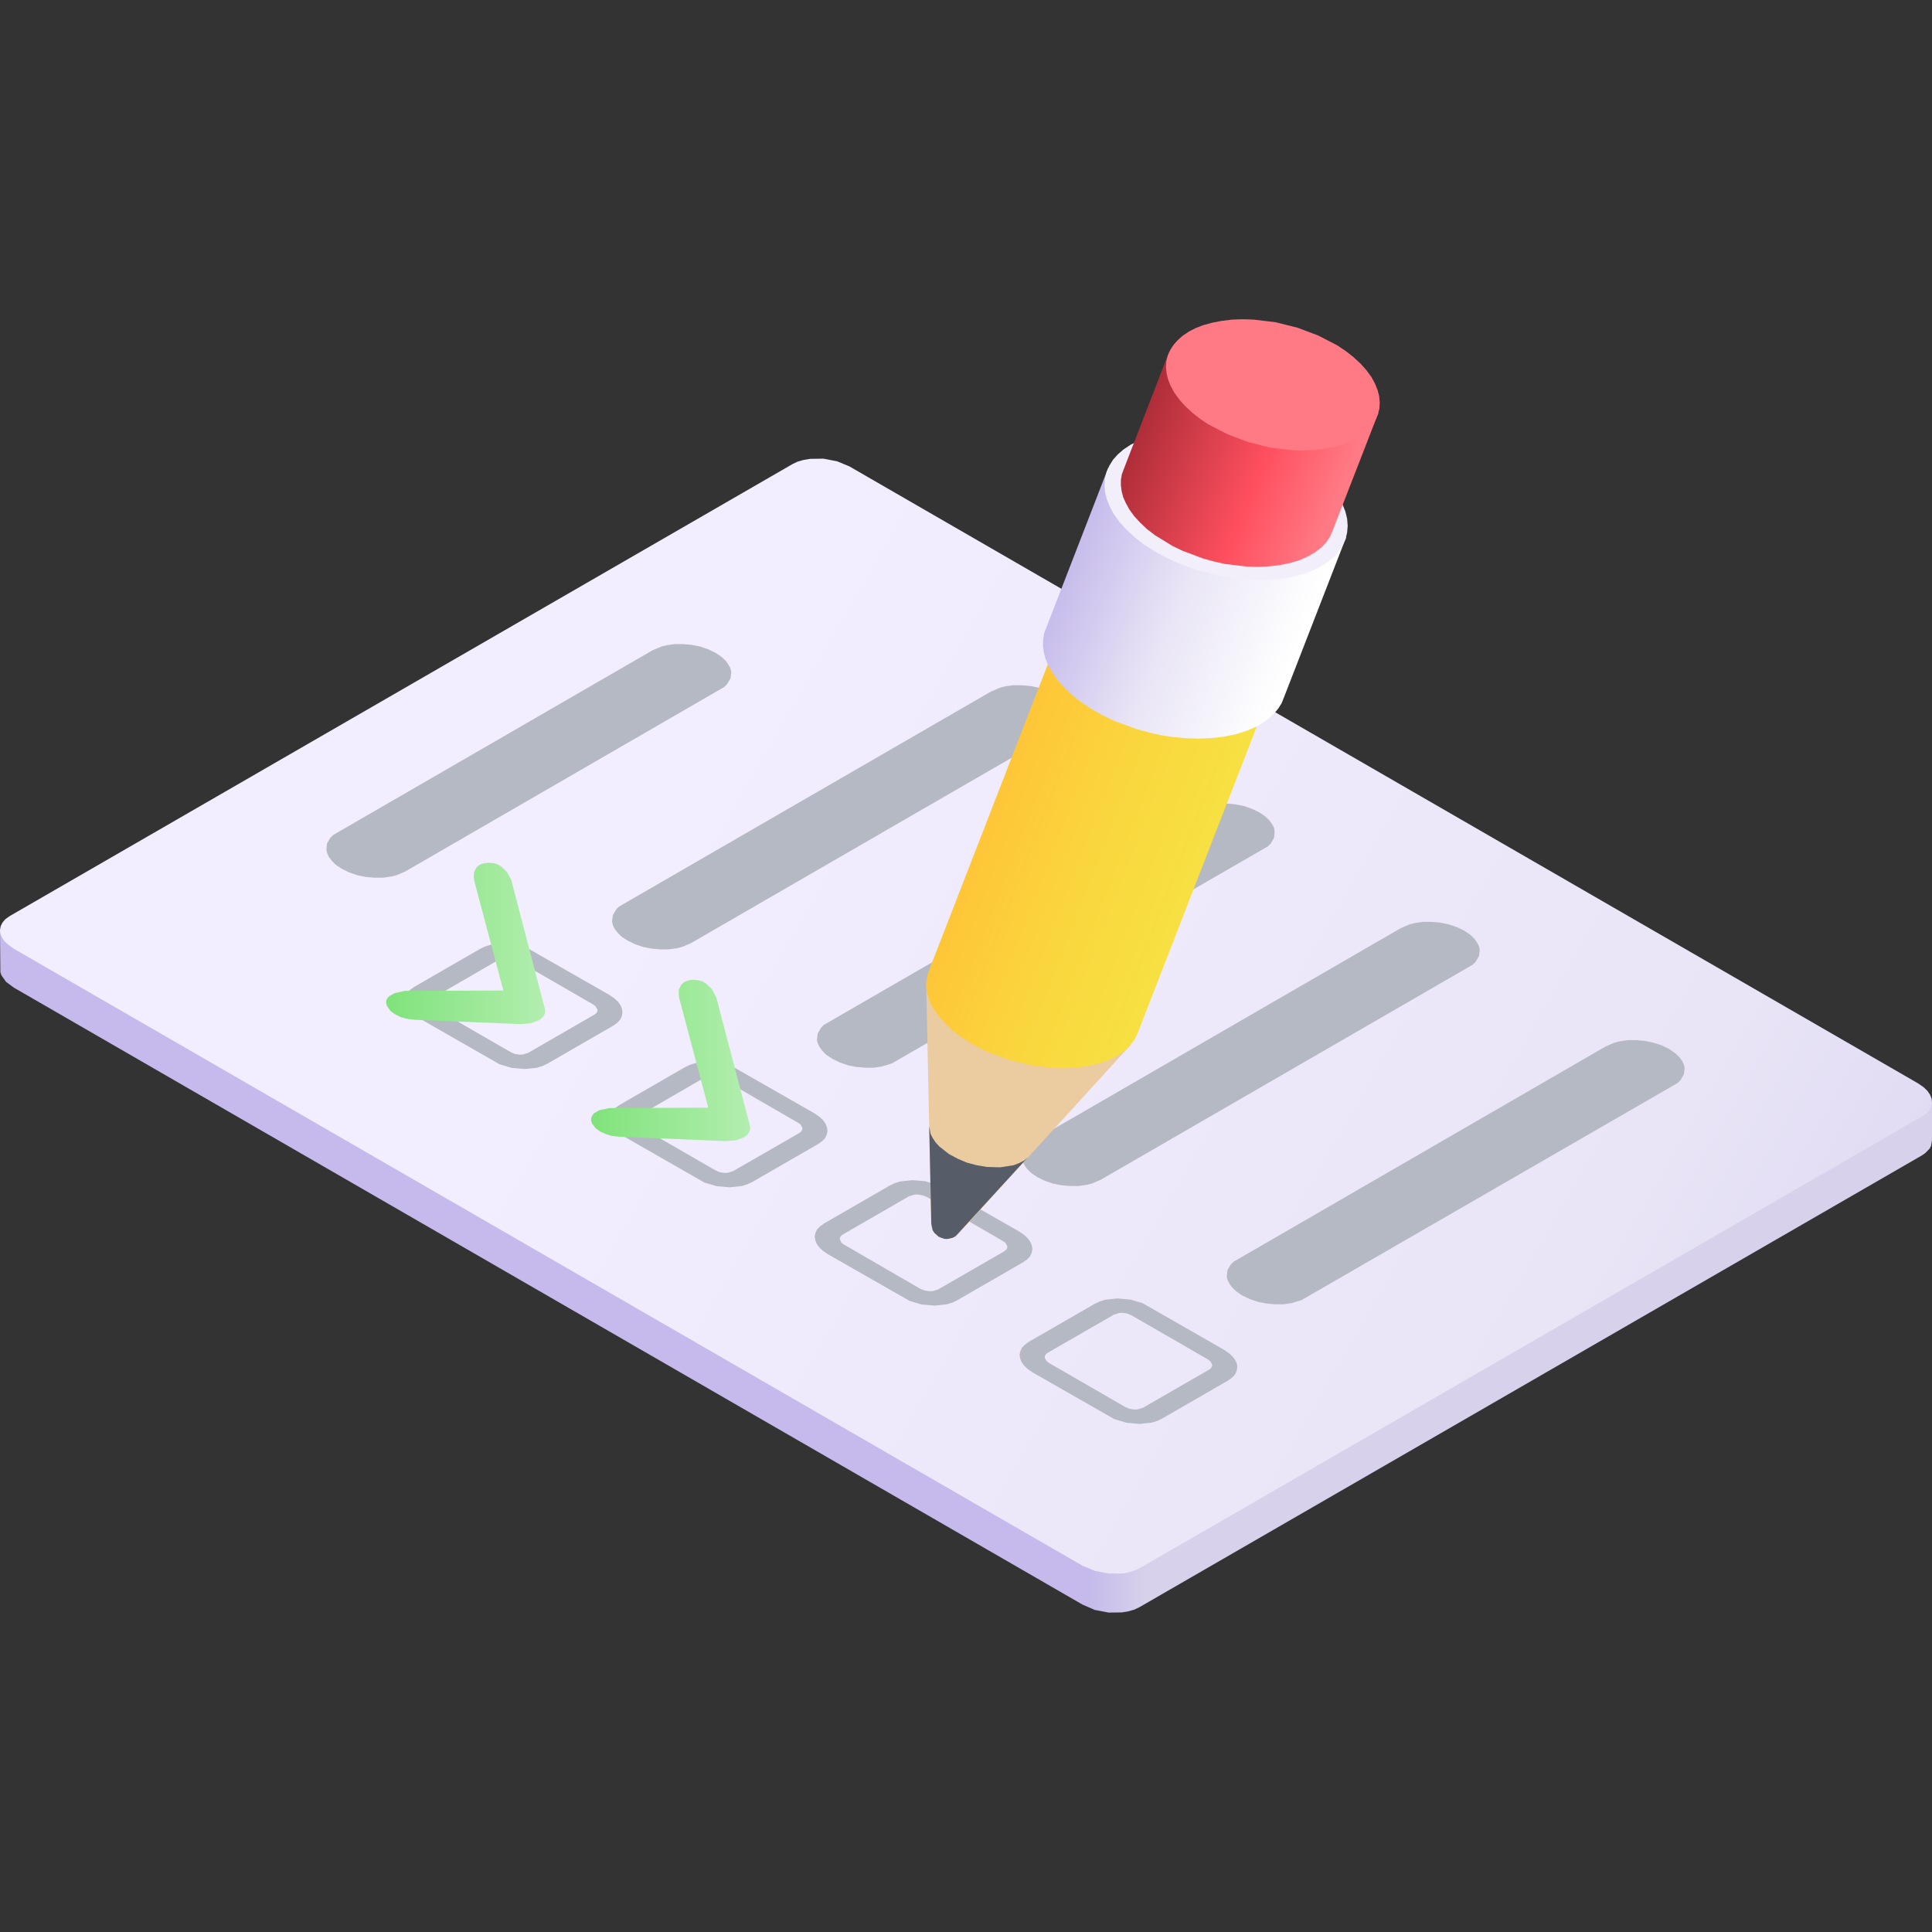 <?xml version="1.0" standalone="no"?><!DOCTYPE svg PUBLIC "-//W3C//DTD SVG 1.1//EN" "http://www.w3.org/Graphics/SVG/1.1/DTD/svg11.dtd"><svg height="1024" node-id="1" sillyvg="true" template-height="1024" template-width="1024" version="1.1" viewBox="0 0 1024 1024" width="1024" xmlns="http://www.w3.org/2000/svg" xmlns:xlink="http://www.w3.org/1999/xlink"><rect x="0" y="0" width="1024" height="1024" fill="#333333" stroke="none"/><defs node-id="60"><linearGradient gradientUnits="objectBoundingBox" id="master_svg1_25_502" node-id="5" spreadMethod="pad" x1="0.563" x2="0.593" y1="0.5" y2="0.5"><stop offset="0" stop-color="#c5baeb"></stop><stop offset="0.963" stop-color="#d7d1eb"></stop></linearGradient><linearGradient gradientUnits="objectBoundingBox" id="master_svg2_25_503" node-id="8" spreadMethod="pad" x1="1.227" x2="0.161" y1="1.227" y2="0.872"><stop offset="0" stop-color="#c5baeb"></stop><stop offset="0.484" stop-color="#e9e5f6"></stop><stop offset="1" stop-color="#f2edff"></stop></linearGradient><linearGradient gradientUnits="objectBoundingBox" id="master_svg3_25_505" node-id="12" spreadMethod="pad" x1="0" x2="1" y1="0.5" y2="0.5"><stop offset="0.003" stop-color="#80e37b"></stop><stop offset="0.76" stop-color="#a6eba2"></stop><stop offset="1" stop-color="#b3eeb0"></stop></linearGradient><linearGradient gradientUnits="objectBoundingBox" id="master_svg4_25_505" node-id="16" spreadMethod="pad" x1="0" x2="1" y1="0.5" y2="0.5"><stop offset="0.003" stop-color="#80e37b"></stop><stop offset="0.76" stop-color="#a6eba2"></stop><stop offset="1" stop-color="#b3eeb0"></stop></linearGradient><linearGradient gradientUnits="objectBoundingBox" id="master_svg5_25_507" node-id="20" spreadMethod="pad" x1="0.161" x2="0.708" y1="0.422" y2="0.691"><stop offset="0" stop-color="#ffc538"></stop><stop offset="0.508" stop-color="#fad53d"></stop><stop offset="1" stop-color="#f7e041"></stop></linearGradient><linearGradient gradientUnits="objectBoundingBox" id="master_svg6_25_508" node-id="24" spreadMethod="pad" x1="0.068" x2="0.848" y1="0.358" y2="0.629"><stop offset="0" stop-color="#c5baeb"></stop><stop offset="0.484" stop-color="#e9e5f6"></stop><stop offset="1" stop-color="#ffffff"></stop></linearGradient><linearGradient gradientUnits="objectBoundingBox" id="master_svg7_25_510" node-id="28" spreadMethod="pad" x1="0.05" x2="0.868" y1="0.342" y2="0.608"><stop offset="0" stop-color="#ab2c37"></stop><stop offset="0.617" stop-color="#ff4f5e"></stop><stop offset="1" stop-color="#ff7a85"></stop></linearGradient><clipPath id="master_svg0_25_402" node-id="3"><path d="M 0.00 0.00 L 1024.00 0.00 L 1024.00 1024.00 L 0.00 1024.00 Z" fill="#000000" fill-rule="nonzero" node-id="117" stroke="none" target-height="1024" target-width="1024" target-x="0" target-y="0"></path></clipPath></defs><g node-id="187"><g clip-path="url(#master_svg0_25_402)" group-id="1" id="sillyvg_g_1" node-id="123"><path d="M 1024.00 604.40 L 1024.00 584.30 L 0.00 492.80 L 0.20 515.30 L 0.80 517.00 L 3.20 520.40 L 7.40 523.50 L 573.80 850.50 L 580.30 853.30 L 587.60 854.70 L 594.70 854.60 L 598.20 854.00 L 601.30 853.10 L 604.00 851.80 L 1018.80 612.30 L 1020.50 611.10 L 1022.80 608.70 L 1023.50 607.30 L 1024.00 604.40 Z" fill="url(#master_svg1_25_502)" fill-rule="nonzero" group-id="1,2" node-id="127" stroke="none" target-height="361.9" target-width="1024" target-x="0" target-y="492.8"></path><path d="M 420.00 246.00 L 5.20 485.50 L 2.80 487.20 L 1.30 489.00 L 0.40 490.80 L 0.00 492.80 L 0.20 494.90 L 1.10 497.10 L 2.50 499.00 L 4.60 500.90 L 7.40 502.90 L 573.80 829.90 L 580.30 832.60 L 587.60 834.00 L 594.70 834.00 L 598.20 833.40 L 601.30 832.40 L 604.00 831.20 L 1018.80 591.70 L 1021.20 589.90 L 1022.70 588.20 L 1023.60 586.30 L 1024.00 584.30 L 1023.80 582.20 L 1022.90 580.10 L 1021.50 578.10 L 1019.50 576.20 L 1016.60 574.20 L 450.20 247.20 L 443.70 244.50 L 436.40 243.10 L 429.30 243.20 L 425.80 243.80 L 422.70 244.70 L 420.00 246.00 Z" fill="url(#master_svg2_25_503)" fill-rule="nonzero" group-id="1,3" node-id="132" stroke="none" target-height="590.9" target-width="1024" target-x="0" target-y="243.1"></path><path d="M 345.80 344.70 L 176.70 442.50 L 175.10 444.00 L 173.30 447.10 L 173.00 450.50 L 173.40 452.20 L 174.20 454.00 L 175.80 456.20 L 178.00 458.40 L 181.20 460.50 L 185.10 462.40 L 189.40 463.90 L 193.90 464.80 L 198.50 465.20 L 203.00 465.20 L 207.30 464.60 L 210.10 463.90 L 214.80 461.90 L 383.90 364.10 L 385.40 362.60 L 387.20 359.50 L 387.60 356.10 L 387.20 354.40 L 386.30 352.60 L 384.80 350.40 L 382.50 348.20 L 379.40 346.10 L 375.50 344.20 L 371.20 342.70 L 366.70 341.80 L 362.10 341.40 L 357.50 341.40 L 353.30 342.00 L 350.50 342.70 L 345.80 344.70 Z M 525.30 366.50 L 328.10 480.50 L 326.60 482.00 L 324.80 485.10 L 324.40 488.50 L 324.80 490.20 L 325.60 492.00 L 327.20 494.20 L 329.40 496.40 L 332.60 498.50 L 336.50 500.40 L 340.80 501.90 L 345.30 502.80 L 349.90 503.20 L 354.40 503.20 L 358.70 502.60 L 361.50 501.90 L 366.20 499.90 L 563.40 385.90 L 564.90 384.40 L 566.70 381.30 L 567.00 377.90 L 566.60 376.20 L 565.80 374.40 L 564.30 372.20 L 562.00 370.00 L 558.90 367.90 L 554.90 366.00 L 550.60 364.50 L 546.10 363.60 L 541.60 363.20 L 537.00 363.20 L 532.70 363.80 L 530.00 364.50 L 525.30 366.50 Z M 633.90 429.20 L 436.70 543.20 L 435.20 544.70 L 433.40 547.80 L 433.00 551.20 L 433.40 552.90 L 434.20 554.70 L 435.80 556.90 L 438.00 559.10 L 441.20 561.20 L 445.10 563.10 L 449.40 564.60 L 453.90 565.50 L 458.50 565.90 L 463.10 565.90 L 467.30 565.30 L 472.60 563.70 L 672.00 448.60 L 673.50 447.10 L 675.30 444.00 L 675.60 440.60 L 675.30 438.90 L 674.40 437.10 L 672.90 434.90 L 670.60 432.70 L 667.50 430.60 L 663.60 428.70 L 659.20 427.20 L 654.70 426.30 L 650.20 425.90 L 645.60 425.90 L 641.30 426.50 L 638.60 427.20 L 633.90 429.20 Z M 742.50 491.90 L 545.30 606.00 L 543.80 607.40 L 542.00 610.50 L 541.60 613.90 L 542.00 615.60 L 542.90 617.40 L 544.40 619.60 L 546.70 621.80 L 549.80 623.90 L 553.70 625.80 L 558.00 627.30 L 562.50 628.20 L 567.10 628.60 L 571.70 628.60 L 575.90 628.00 L 578.70 627.30 L 583.40 625.30 L 780.60 511.30 L 782.10 509.80 L 783.90 506.70 L 784.30 503.30 L 783.90 501.60 L 783.00 499.80 L 781.50 497.60 L 779.20 495.40 L 776.10 493.30 L 772.20 491.40 L 767.80 489.90 L 763.30 489.00 L 758.80 488.60 L 754.20 488.60 L 750.00 489.20 L 747.20 489.90 L 742.50 491.90 Z M 851.10 554.60 L 653.90 668.70 L 652.40 670.10 L 650.60 673.20 L 650.20 676.60 L 650.60 678.30 L 651.50 680.20 L 653.00 682.30 L 655.30 684.50 L 658.40 686.60 L 662.30 688.50 L 666.70 690.00 L 671.20 690.90 L 675.70 691.30 L 680.30 691.30 L 684.50 690.70 L 689.80 689.10 L 889.20 574.00 L 890.70 572.50 L 892.50 569.40 L 892.90 566.00 L 892.50 564.30 L 891.70 562.50 L 890.10 560.30 L 887.90 558.20 L 884.70 556.00 L 880.80 554.10 L 876.50 552.70 L 872.00 551.70 L 867.40 551.30 L 862.80 551.30 L 858.60 551.90 L 855.80 552.60 L 851.10 554.60 Z M 264.50 508.60 L 267.30 507.80 L 269.10 507.70 L 271.70 508.10 L 273.90 509.00 L 314.40 532.40 L 315.60 533.30 L 316.70 535.20 L 316.60 536.10 L 316.10 537.00 L 315.00 537.80 L 280.00 558.00 L 277.20 558.90 L 275.50 559.00 L 272.90 558.60 L 270.60 557.60 L 230.20 534.30 L 228.90 533.30 L 227.90 531.50 L 228.00 530.60 L 228.50 529.70 L 229.50 528.90 L 264.50 508.60 Z M 254.50 502.90 L 219.50 523.10 L 217.30 524.70 L 215.80 526.30 L 214.90 528.10 L 214.60 529.90 L 214.80 531.90 L 215.70 533.90 L 217.00 535.70 L 218.90 537.50 L 221.50 539.30 L 264.80 564.10 L 271.30 566.00 L 278.10 566.60 L 284.70 565.90 L 287.50 565.00 L 290.10 563.80 L 325.10 543.60 L 327.30 542.00 L 328.80 540.30 L 329.60 538.60 L 329.90 536.70 L 329.70 534.80 L 328.90 532.80 L 327.60 531.00 L 325.70 529.20 L 323.10 527.40 L 279.70 502.60 L 273.20 500.70 L 266.40 500.00 L 259.90 500.80 L 257.00 501.70 L 254.50 502.90 Z M 373.10 571.30 L 376.00 570.50 L 377.70 570.40 L 380.30 570.80 L 382.60 571.70 L 423.00 595.10 L 424.30 596.00 L 425.30 597.90 L 425.20 598.80 L 424.70 599.70 L 423.70 600.50 L 388.60 620.70 L 385.80 621.60 L 384.10 621.70 L 381.50 621.30 L 379.20 620.30 L 338.80 597.00 L 337.50 596.00 L 336.50 594.20 L 336.60 593.30 L 337.10 592.40 L 338.10 591.60 L 373.10 571.30 Z M 363.10 565.60 L 328.10 585.80 L 325.90 587.40 L 324.40 589.00 L 323.60 590.80 L 323.20 592.70 L 323.40 594.60 L 324.30 596.60 L 325.60 598.40 L 327.50 600.20 L 330.10 602.00 L 373.40 626.80 L 379.90 628.70 L 386.70 629.30 L 393.30 628.60 L 396.10 627.70 L 398.70 626.50 L 433.70 606.30 L 435.90 604.70 L 437.40 603.10 L 438.20 601.30 L 438.60 599.40 L 438.30 597.50 L 437.50 595.50 L 436.20 593.70 L 434.30 591.90 L 431.70 590.10 L 388.30 565.30 L 381.80 563.40 L 375.10 562.70 L 368.50 563.50 L 365.60 564.40 L 363.10 565.60 Z M 481.70 634.10 L 484.60 633.20 L 486.30 633.10 L 488.90 633.50 L 491.20 634.40 L 531.60 657.80 L 532.90 658.70 L 533.90 660.60 L 533.80 661.50 L 533.30 662.40 L 532.30 663.20 L 497.30 683.40 L 494.40 684.30 L 492.70 684.40 L 490.10 684.00 L 487.80 683.10 L 447.40 659.70 L 446.10 658.80 L 445.10 656.90 L 445.20 656.00 L 445.70 655.10 L 446.70 654.30 L 481.70 634.10 Z M 471.70 628.30 L 436.70 648.50 L 434.50 650.10 L 433.00 651.70 L 432.20 653.50 L 431.80 655.40 L 432.10 657.30 L 432.90 659.30 L 434.20 661.10 L 436.10 662.90 L 438.70 664.70 L 482.10 689.50 L 488.50 691.40 L 495.30 692.00 L 501.90 691.30 L 504.80 690.40 L 507.30 689.20 L 542.30 669.00 L 544.50 667.40 L 546.00 665.80 L 546.80 664.00 L 547.20 662.10 L 546.90 660.20 L 546.10 658.20 L 544.80 656.40 L 542.90 654.60 L 540.30 652.80 L 496.90 628.00 L 490.50 626.10 L 483.70 625.50 L 477.10 626.20 L 474.20 627.10 L 471.70 628.30 Z M 590.40 696.80 L 593.20 695.90 L 594.90 695.80 L 597.50 696.20 L 599.80 697.20 L 640.20 720.50 L 641.50 721.50 L 642.50 723.30 L 642.40 724.20 L 641.90 725.10 L 640.90 725.90 L 605.90 746.10 L 603.00 747.00 L 601.30 747.10 L 598.70 746.70 L 596.50 745.80 L 556.00 722.40 L 554.80 721.50 L 553.70 719.60 L 553.80 718.70 L 554.30 717.80 L 555.30 717.00 L 590.40 696.80 Z M 580.30 691.00 L 545.30 711.20 L 543.10 712.80 L 541.60 714.40 L 540.80 716.20 L 540.40 718.10 L 540.70 720.00 L 541.50 722.00 L 542.80 723.80 L 544.70 725.60 L 547.30 727.40 L 590.70 752.20 L 597.20 754.10 L 604.00 754.70 L 610.50 754.00 L 613.40 753.10 L 615.90 751.90 L 650.90 731.70 L 653.10 730.10 L 654.60 728.50 L 655.40 726.70 L 655.80 724.80 L 655.60 722.90 L 654.70 720.90 L 653.40 719.10 L 651.50 717.30 L 648.90 715.50 L 605.60 690.70 L 599.10 688.80 L 592.30 688.20 L 585.70 688.90 L 582.90 689.80 L 580.30 691.00 Z" fill="#b5b9c3" fill-rule="nonzero" group-id="1,4,14" node-id="139" stroke="none" target-height="413.3" target-width="719.9" target-x="173" target-y="341.4"></path><path d="M 285.60 540.80 L 281.30 542.40 L 276.00 542.80 L 219.60 540.50 L 215.80 540.00 L 212.40 539.10 L 209.40 537.60 L 207.10 536.00 L 205.10 533.20 L 204.70 531.80 L 204.70 530.40 L 205.20 529.20 L 206.20 528.10 L 209.10 526.40 L 214.40 525.20 L 266.80 525.00 L 251.40 467.00 L 251.10 464.70 L 251.20 462.50 L 252.40 459.90 L 253.60 458.80 L 254.90 458.00 L 256.70 457.50 L 259.20 457.30 L 261.70 457.50 L 263.80 458.20 L 265.60 459.20 L 268.60 462.10 L 271.00 466.40 L 288.80 534.70 L 289.00 536.40 L 288.50 537.90 L 287.50 539.30 L 285.60 540.80 Z" fill="url(#master_svg3_25_505)" fill-rule="nonzero" group-id="1,5" node-id="145" stroke="none" target-height="85.5" target-width="84.3" target-x="204.7" target-y="457.3"></path><path d="M 394.20 602.90 L 389.90 604.40 L 384.60 604.80 L 328.20 602.50 L 324.40 602.10 L 321.10 601.10 L 318.00 599.70 L 315.70 598.00 L 313.70 595.30 L 313.30 593.90 L 313.40 592.50 L 313.90 591.20 L 314.80 590.10 L 317.70 588.40 L 323.00 587.30 L 375.40 587.10 L 360.00 529.00 L 359.70 526.80 L 359.80 524.50 L 361.10 521.90 L 362.20 520.90 L 363.50 520.10 L 365.30 519.50 L 367.80 519.30 L 370.30 519.60 L 372.40 520.20 L 374.20 521.30 L 377.20 524.10 L 379.60 528.50 L 397.50 596.70 L 397.60 598.40 L 397.10 600.00 L 396.20 601.40 L 394.20 602.90 Z" fill="url(#master_svg4_25_505)" fill-rule="nonzero" group-id="1,6" node-id="150" stroke="none" target-height="85.5" target-width="84.3" target-x="313.3" target-y="519.3"></path><path d="M 490.90 521.30 L 493.60 648.60 L 493.80 650.40 L 495.20 653.40 L 496.30 654.50 L 498.90 656.10 L 502.00 656.70 L 503.60 656.50 L 506.50 655.20 L 507.90 654.00 L 599.20 553.90 L 490.90 521.30 Z" fill="#ebcba0" fill-rule="nonzero" group-id="1,7" node-id="155" stroke="none" target-height="135.4" target-width="108.3" target-x="490.9" target-y="521.3"></path><path d="M 603.20 547.00 L 672.70 368.10 L 561.70 335.80 L 492.40 514.30 L 491.50 517.10 L 491.00 520.00 L 490.90 523.00 L 491.30 526.10 L 492.20 529.10 L 493.50 532.30 L 495.40 535.60 L 497.90 539.00 L 501.10 542.60 L 504.80 546.10 L 509.00 549.40 L 518.30 555.10 L 523.60 557.60 L 534.50 561.70 L 546.00 564.50 L 557.70 566.00 L 563.60 566.20 L 569.30 565.90 L 574.80 565.30 L 580.60 564.10 L 585.70 562.60 L 590.00 560.70 L 593.60 558.60 L 597.10 556.00 L 599.70 553.20 L 601.80 550.20 L 603.20 547.00 Z" fill="url(#master_svg5_25_507)" fill-rule="nonzero" group-id="1,8" node-id="160" stroke="none" target-height="230.4" target-width="181.8" target-x="490.9" target-y="335.8"></path><path d="M 680.50 369.70 L 713.50 284.70 L 587.40 247.90 L 553.40 335.70 L 552.90 339.00 L 552.80 342.40 L 553.30 346.00 L 554.20 349.40 L 555.70 353.00 L 557.90 356.70 L 560.70 360.70 L 564.40 364.70 L 568.60 368.70 L 573.40 372.40 L 578.50 375.80 L 584.00 378.90 L 589.90 381.80 L 602.30 386.40 L 608.90 388.20 L 615.50 389.70 L 622.10 390.70 L 628.80 391.30 L 635.40 391.50 L 641.90 391.20 L 648.20 390.50 L 654.90 389.20 L 660.60 387.40 L 665.50 385.30 L 669.60 382.90 L 672.80 380.50 L 675.50 378.00 L 677.60 375.40 L 679.30 372.70 L 680.50 369.70 Z" fill="url(#master_svg6_25_508)" fill-rule="nonzero" group-id="1,9" node-id="165" stroke="none" target-height="143.6" target-width="160.7" target-x="552.8" target-y="247.9"></path><path d="M 680.80 306.50 L 686.80 305.30 L 691.90 303.80 L 696.50 302.10 L 700.40 300.00 L 704.20 297.50 L 707.30 294.90 L 709.80 292.00 L 711.70 289.00 L 713.20 285.70 L 714.00 282.30 L 714.30 278.70 L 714.00 274.90 L 713.10 271.20 L 711.60 267.40 L 709.40 263.40 L 706.30 259.20 L 702.70 255.10 L 698.50 251.10 L 693.70 247.40 L 688.60 244.00 L 683.10 240.90 L 677.10 238.00 L 671.00 235.50 L 658.20 231.60 L 651.60 230.10 L 644.90 229.10 L 638.30 228.50 L 631.60 228.30 L 625.10 228.60 L 618.80 229.30 L 612.90 230.50 L 607.70 231.90 L 603.20 233.70 L 599.30 235.70 L 595.50 238.20 L 592.40 240.90 L 589.90 243.70 L 588.00 246.80 L 586.50 250.10 L 585.70 253.50 L 585.40 257.10 L 585.70 260.90 L 586.60 264.50 L 588.10 268.40 L 590.30 272.40 L 593.30 276.60 L 597.00 280.70 L 601.20 284.60 L 606.00 288.40 L 611.10 291.70 L 616.60 294.80 L 622.60 297.70 L 635.00 302.40 L 648.10 305.60 L 654.80 306.60 L 661.40 307.30 L 668.10 307.50 L 674.60 307.20 L 680.80 306.50 Z" fill="#f2effa" fill-rule="nonzero" group-id="1,10" node-id="170" stroke="none" target-height="79.2" target-width="128.9" target-x="585.4" target-y="228.3"></path><path d="M 706.30 281.30 L 730.60 218.80 L 619.70 186.40 L 595.60 248.70 L 594.60 251.40 L 594.10 254.30 L 594.10 257.30 L 594.50 260.40 L 595.30 263.50 L 596.70 266.60 L 598.50 269.90 L 601.00 273.40 L 604.20 276.90 L 607.90 280.40 L 612.20 283.70 L 621.50 289.40 L 626.70 291.90 L 637.60 296.00 L 643.40 297.60 L 649.20 298.90 L 660.90 300.30 L 666.70 300.50 L 672.40 300.20 L 677.90 299.60 L 683.80 298.40 L 688.80 296.90 L 693.10 295.00 L 696.80 292.90 L 700.20 290.30 L 702.90 287.50 L 704.90 284.50 L 706.30 281.30 Z" fill="url(#master_svg7_25_510)" fill-rule="nonzero" group-id="1,11" node-id="175" stroke="none" target-height="114.1" target-width="136.5" target-x="594.1" target-y="186.4"></path><path d="M 701.90 237.90 L 707.10 236.90 L 711.70 235.60 L 715.60 234.00 L 719.10 232.30 L 722.40 230.10 L 725.10 227.70 L 727.30 225.20 L 729.00 222.60 L 730.30 219.60 L 731.10 216.60 L 731.30 213.50 L 731.00 210.10 L 730.20 206.90 L 728.90 203.60 L 727.00 200.00 L 724.30 196.30 L 721.10 192.70 L 717.40 189.30 L 713.20 186.00 L 708.70 183.00 L 698.60 177.80 L 687.70 173.70 L 676.20 170.80 L 664.50 169.40 L 658.60 169.20 L 652.90 169.40 L 647.40 170.10 L 642.20 171.10 L 637.60 172.40 L 633.70 173.90 L 630.20 175.70 L 626.90 177.90 L 624.20 180.30 L 622.00 182.80 L 620.30 185.40 L 619.00 188.30 L 618.20 191.30 L 618.00 194.50 L 618.30 197.90 L 619.10 201.10 L 620.40 204.40 L 622.30 207.90 L 625.00 211.70 L 628.20 215.30 L 631.90 218.70 L 636.10 222.00 L 640.60 225.00 L 650.70 230.20 L 661.60 234.30 L 673.10 237.20 L 684.80 238.60 L 690.70 238.80 L 696.40 238.50 L 701.90 237.90 Z" fill="#ff7a85" fill-rule="nonzero" group-id="1,12" node-id="180" stroke="none" target-height="69.6" target-width="113.3" target-x="618" target-y="169.2"></path><path d="M 493.60 648.60 L 494.30 652.00 L 495.20 653.40 L 497.50 655.50 L 500.40 656.60 L 502.00 656.70 L 505.10 656.00 L 506.50 655.20 L 544.80 613.40 L 542.80 615.10 L 540.10 616.50 L 537.20 617.60 L 530.10 618.70 L 523.00 618.50 L 517.70 617.60 L 512.40 616.20 L 507.50 614.10 L 503.00 611.70 L 497.90 607.70 L 495.90 605.50 L 494.30 603.10 L 493.20 600.90 L 492.50 596.90 L 493.60 648.60 Z" fill="#565d68" fill-rule="nonzero" group-id="1,13" node-id="185" stroke="none" target-height="59.8" target-width="52.3" target-x="492.5" target-y="596.9"></path></g></g></svg>